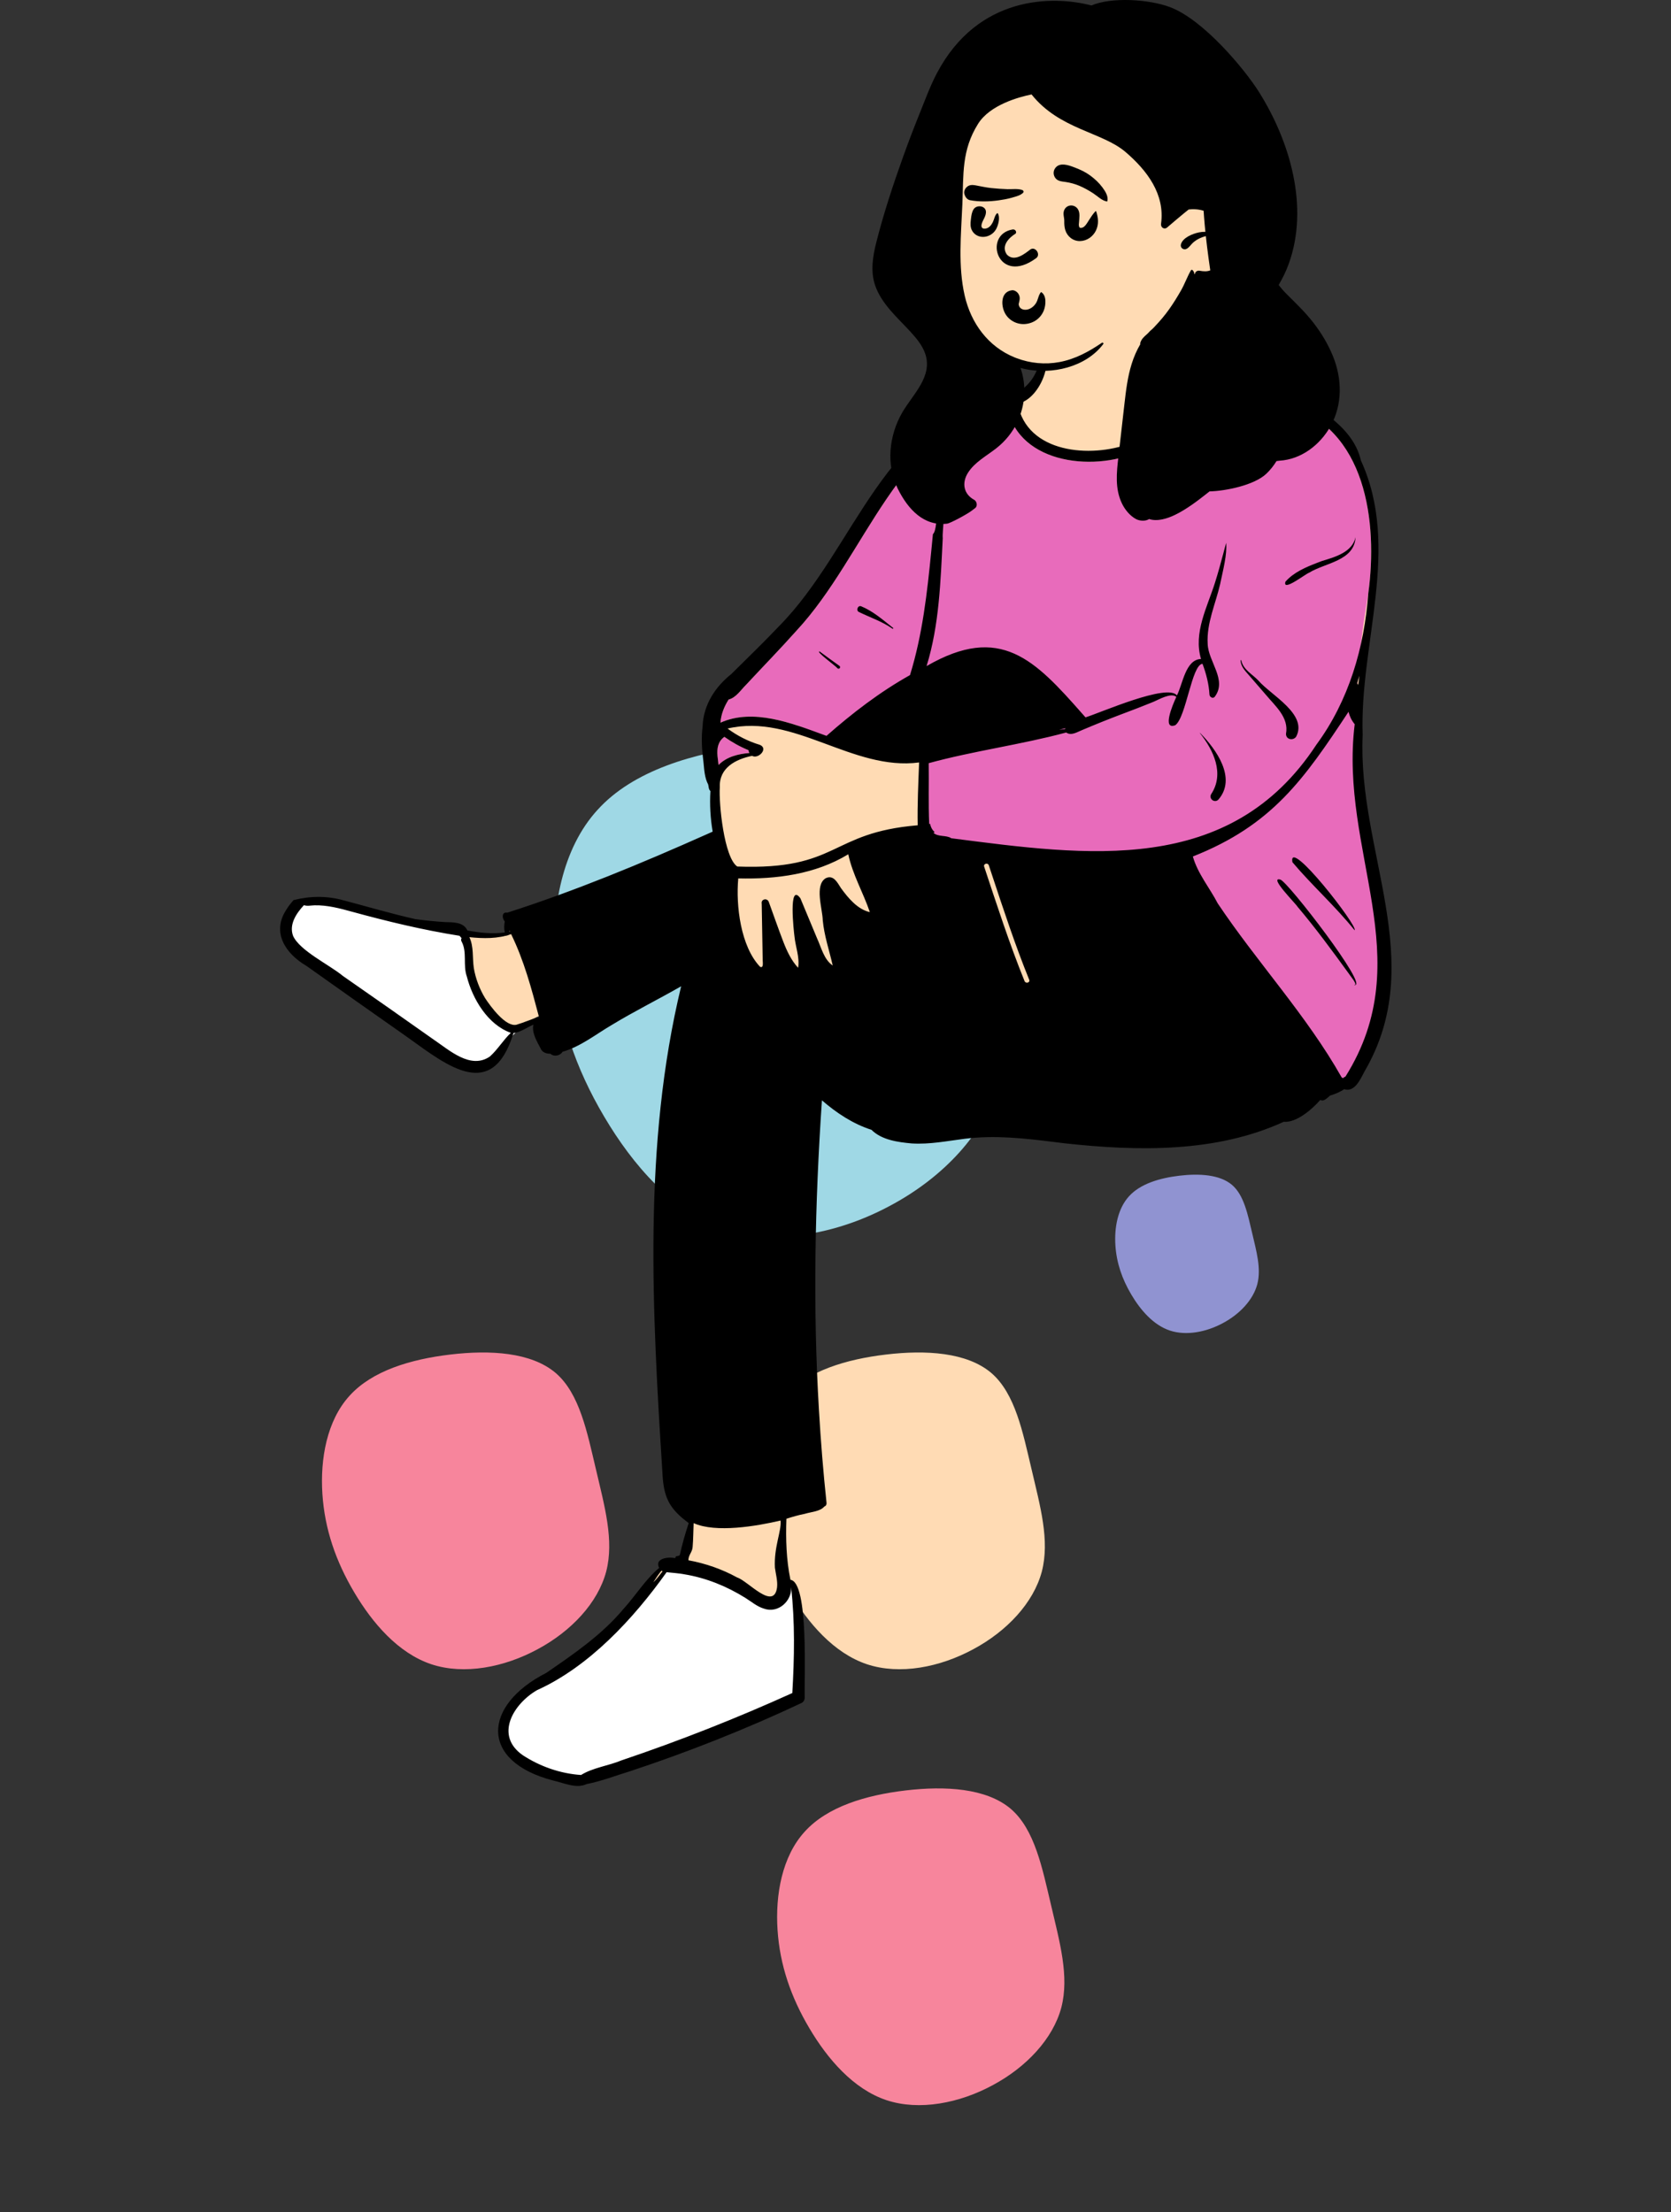 <svg width="346" height="458" viewBox="0 0 346 458" fill="none" xmlns="http://www.w3.org/2000/svg">
<rect x="0" y="0" width="346" height="458" fill="#333333" stroke="none"/>
<path d="M230.957 257.846C230.719 254.212 231.421 250.248 233.772 247.677C236.109 245.092 240.096 243.9 244.215 243.412C248.335 242.924 252.568 243.178 255.091 245.306C257.598 247.445 258.373 251.494 259.275 255.285C260.161 259.087 261.184 262.645 260.336 265.89C259.474 269.119 256.725 272.047 253.268 273.904C249.805 275.79 245.634 276.605 242.226 275.471C238.805 274.322 236.147 271.226 234.25 268.024C232.341 264.806 231.195 261.479 230.957 257.846Z" fill="#9093D1"/>
<path d="M66.756 309.303C66.28 302.036 67.685 294.107 72.385 288.967C77.061 283.795 85.032 281.412 93.271 280.436C101.511 279.46 109.978 279.969 115.023 284.224C120.037 288.501 121.587 296.601 123.391 304.182C125.162 311.786 127.21 318.902 125.513 325.393C123.791 331.851 118.292 337.706 111.376 341.422C104.452 345.192 96.111 346.821 89.293 344.556C82.452 342.258 77.134 336.066 73.341 329.661C69.524 323.223 67.232 316.57 66.756 309.303Z" fill="#F7859C"/>
<path d="M160.999 399.555C160.522 392.288 161.928 384.359 166.628 379.219C171.304 374.047 179.275 371.664 187.515 370.688C195.753 369.712 204.221 370.221 209.265 374.474C214.279 378.752 215.83 386.852 217.634 394.433C219.404 402.038 221.454 409.154 219.756 415.645C218.034 422.102 212.534 427.958 205.618 431.673C198.694 435.442 190.354 437.072 183.536 434.807C176.694 432.51 171.376 426.318 167.584 419.911C163.767 413.473 161.474 406.822 160.999 399.555Z" fill="#F7859C"/>
<path d="M114.879 199.441C114.153 188.092 116.37 175.705 123.731 167.665C131.055 159.577 143.523 155.835 156.407 154.291C169.29 152.747 182.526 153.521 190.404 160.154C198.23 166.822 200.634 179.47 203.435 191.305C206.184 203.177 209.368 214.287 206.697 224.427C203.989 234.518 195.377 243.677 184.555 249.496C173.72 255.4 160.676 257.966 150.023 254.444C139.333 250.873 131.035 241.215 125.122 231.219C119.171 221.173 115.604 210.79 114.879 199.441Z" fill="#9FD8E5"/>
<path d="M156.959 309.304C156.482 302.037 157.888 294.108 162.588 288.968C167.263 283.796 175.235 281.413 183.474 280.437C191.712 279.461 200.181 279.97 205.225 284.223C210.239 288.502 211.79 296.602 213.594 304.183C215.364 311.787 217.413 318.903 215.716 325.394C213.994 331.851 208.494 337.707 201.578 341.422C194.654 345.191 186.314 346.821 179.496 344.556C172.654 342.259 167.336 336.067 163.544 329.66C159.727 323.224 157.434 316.571 156.959 309.304Z" fill="#FFDBB4"/>
<path fill-rule="evenodd" clip-rule="evenodd" d="M60.924 186.964C62.161 186.609 63.705 186.517 65.058 186.452C69.838 186.171 74.712 188.452 79.4 189.48C81.451 189.988 83.624 190.586 85.82 191.031C87.769 191.296 89.784 191.495 91.81 191.621C93.448 191.67 95.353 191.545 95.913 193.268C99.204 193.907 102.118 194.172 105.256 193.629C104.962 192.629 104.795 191.583 105.099 190.505C104.945 190.249 104.737 189.904 104.625 189.671H105.002C110.51 187.464 116.466 185.957 122.002 183.671C129.229 181.064 139.872 176.027 148.221 172.588C147.655 169.485 147.446 166.332 147.686 163.268L147.35 162.996C147.24 162.394 147.069 161.673 146.758 161.127C146.364 160.081 146.355 158.653 146.199 157.471C145.872 155.159 145.655 151.676 146.248 148.931C146.508 145.207 149.015 142.337 151.719 140.034C155.039 136.748 158.363 133.541 161.605 130.128C179.542 111.825 180.961 88.772 209.042 81.765L209.055 81.656C209.277 81.409 209.367 81.213 209.619 81.604C210.546 81.248 211.702 81.278 212.479 80.677C213.857 79.418 214.835 77.965 215.475 76.241C215.967 72.982 215.619 67.959 218.471 65.874C221.64 63.974 238.474 62.621 239.926 66.775C240.827 67.622 241.237 68.697 241.518 70.014C242.456 71.79 243.048 73.76 243.993 75.563C246.002 79.607 247.304 78.711 250.851 79.635C251.236 78.776 252.404 78.949 253.256 79.074C263.57 80.525 276.145 84.484 280.561 94.187L280.185 94.139C287.808 108.474 282.865 126.704 281.501 141.895C280.398 155.398 281.66 168.965 284.657 181.56C288.335 194.922 288.546 209.868 281.248 221.962C280.506 223.347 279.603 225.303 278.004 224.435C277.129 225.098 276.145 225.555 274.786 225.954C274.411 226.226 274.023 226.683 273.631 226.878C273.613 226.905 272.981 226.54 272.948 226.53C271.755 228.235 206.237 233.931 199.438 234.815C193.448 235.538 185.533 237.384 180.651 233.059C176.617 231.906 172.396 228.902 169.172 225.92C167.216 254.318 166.134 312.475 164.388 312.88C163.624 313.14 162.593 313.45 161.729 313.698C161.723 315.738 161.572 318.056 161.732 320.062C162 322.327 162.679 325.002 162.986 327.383C164.307 327.295 164.695 328.621 164.849 329.521C165.989 336.961 165.955 342.959 165.873 351.136C152.469 359.039 136.759 363.385 121.676 368.493C120.231 369.579 117.101 368.404 115.433 368.11C109.641 366.969 103.061 363.593 104.522 357.403C105.593 352.743 110.087 350.061 113.87 347.319C118.009 344.318 122.372 341.319 126.178 337.745C129.231 334.866 131.512 332.632 134.058 329.383C135.188 327.872 136.392 325.389 137.912 324.276C136.307 322.37 139.55 324.156 140.778 324.266C141.5 320.863 142.395 317.595 143.467 314.331L142.425 314.378C139.002 311.178 137.083 295.818 136.845 291.261C135.129 261.555 135.17 227.317 142.052 202.299C136.824 205.522 131.091 208.213 125.892 211.4C122.613 213.323 119.287 215.992 115.612 216.924C115.372 217.612 114.496 217.88 114.018 217.206C113.36 217.287 112.512 217.014 112.44 216.714C111.767 215.337 110.793 213.853 110.91 212.357C110.91 212.357 111.812 210.261 111.812 210.261C109.79 211.084 107.592 212.815 105.433 212.974C101.073 227.547 92.482 219.383 84.215 213.712C79.226 210.222 73.769 206.369 68.519 202.649C64.064 199.102 55.367 195.736 59.631 188.711" fill="#FFDBB4"/>
<path d="M252.077 79.936C251.689 80.017 251.436 80.426 251.226 80.849L251.184 80.936L251.095 81.122C249.016 87.412 242.418 90.921 236.47 93.256L236.106 93.397L235.738 93.539C226.02 97.858 209.894 95.844 208.389 83.225C185.618 89.282 179.449 114.926 164.949 130.543C161.551 134.359 157.98 138.014 154.502 141.755C153.405 142.832 152.402 144.451 150.869 144.832C149.949 146.277 149.29 147.913 149.177 149.622C154.101 147.419 159.659 148.466 164.871 150.134C166.392 150.621 182.032 158.359 191.141 156.52C191.606 156.426 190.727 174.863 191.636 175.111C199.517 177.261 223.571 179.401 228.392 178.125C244.841 173.771 269.813 234.012 278.99 223.145C281.301 220.408 287.243 209.455 287.158 197.471C287.064 184.414 280.823 169.865 280.68 156.52C280.463 136.381 283.206 124.433 283.323 122.847C285.321 108.091 282.925 88.618 266.308 83.815C261.812 81.753 256.968 80.419 252.077 79.936ZM149.991 152.553C148.691 153.481 148.416 154.916 148.567 156.52C148.626 157.143 148.704 157.766 148.783 158.388C150.417 156.689 152.841 156.086 155.169 155.901C155.08 155.741 154.98 155.523 154.986 155.319C153.217 154.59 151.548 153.666 149.991 152.553Z" fill="#E86BBB"/>
<path fill-rule="evenodd" clip-rule="evenodd" d="M137.721 324.819L137.501 325.128C129.479 336.394 120.604 344.875 111.186 349.218L110.869 349.363L110.84 349.38C108.154 350.95 105.926 353.44 105.051 355.996C104.028 358.988 104.894 361.809 107.8 363.872L107.889 363.934L107.903 363.944C111.561 366.337 115.878 367.825 120.119 368.122L120.276 368.133L120.481 368.146L120.657 368.037C121.781 367.342 122.863 366.943 125.174 366.279L126.148 366L126.55 365.883L126.75 365.823C127.593 365.57 128.159 365.377 128.751 365.137L128.939 365.059L129.568 364.847C140.878 361.013 152.05 356.619 163.045 351.689L163.691 351.398L164.682 350.95L164.705 350.559C165.208 341.991 165.187 335.152 164.471 328.709L164.447 328.499L163.158 328.621C163.346 331.133 160.835 333.259 158.463 332.457L158.391 332.432L158.358 332.421L158.259 332.39C157.591 332.175 157.035 331.862 156.047 331.189L155.315 330.687L155.129 330.562L154.994 330.473C154.929 330.43 154.866 330.39 154.801 330.349L154.711 330.292C150.649 327.747 146.277 326.032 141.838 325.303C141.471 325.236 141.093 325.178 140.68 325.126L140.222 325.072L139.752 325.023L138.293 324.88L137.721 324.819ZM62.75 186.648L62.46 186.96C61.497 187.991 60.768 189.001 60.306 190.043C59.73 191.344 59.608 192.631 60.037 193.877L60.072 193.973L60.08 193.991C60.802 195.651 62.495 197.118 65.737 199.258L66.229 199.58C66.748 199.917 68.15 200.823 68.573 201.104L68.76 201.228C69.522 201.738 70.095 202.151 70.553 202.526L70.629 202.588L71.712 203.342L73.942 204.896L75.596 206.05L76.734 206.845C81.084 209.885 85.282 212.836 89.384 215.736L89.593 215.878L89.757 215.991L89.992 216.156L90.324 216.391L91.428 217.182L91.648 217.338L91.866 217.491L92.086 217.644L92.309 217.797L92.528 217.945C94.771 219.449 96.424 220.193 98.185 220.296C99.438 220.369 100.619 220.06 101.718 219.329L101.796 219.276L101.83 219.253L101.949 219.146L102.047 219.056L102.144 218.965L102.239 218.874C102.744 218.387 103.202 217.858 103.923 216.966L104.529 216.21L104.771 215.911L104.95 215.693L105.078 215.54C105.472 215.069 105.771 214.742 106.11 214.412L106.222 214.304L106.987 213.574L105.99 213.223C101.967 211.807 98.678 207.305 97.327 202.152L97.279 201.967L97.269 201.938C97.025 201.25 96.937 200.546 96.913 199.395L96.901 198.517L96.895 198.228L96.89 198.033L96.884 197.842C96.832 196.464 96.68 195.68 96.245 194.811L96.19 194.703L96.172 194.668L96.15 194.636C96.122 194.596 96.119 194.59 96.131 194.57L96.36 194.181L96.088 193.833C95.968 193.679 95.836 193.527 95.681 193.364L95.614 193.294L95.463 193.138L95.249 193.104C88.519 192.039 81.611 190.468 73.38 188.223L72.552 187.996L72.139 187.885L71.861 187.811L71.585 187.738C68.863 187.03 67.2 186.757 65.299 186.781L65.137 186.784C64.961 186.787 64.812 186.797 64.557 186.82L64.294 186.844L64.173 186.854L64.056 186.863C63.629 186.892 63.401 186.876 63.178 186.801L63.151 186.792L62.75 186.648Z" fill="white"/>
<path fill-rule="evenodd" clip-rule="evenodd" d="M248.317 78.745C244.106 77.72 243.387 67.615 240.844 69.054C239.374 70.333 241.778 72.747 242.204 74.192L242.391 74.558C243.253 76.241 244.229 77.917 245.929 78.887C247.022 80.039 250.288 78.908 249.808 80.742C248.131 86.271 239.23 90.099 233.983 91.82C225.829 94.887 212.638 93.849 210.723 83.571C215.195 82.751 218.502 74.673 215.745 71.309C215.651 74.576 214.76 77.948 212.198 80.162L212.056 80.292C211.606 80.704 211.022 81.195 210.44 81.104C209.872 80.313 208.771 80.763 208.447 81.598C182.981 86.004 177.308 113.5 161.271 129.684C158.068 133.06 154.719 136.292 151.413 139.566C148.037 142.248 145.648 145.986 145.482 150.376C145.18 152.817 145.33 155.26 145.652 157.706L145.675 157.927C145.824 159.442 145.913 161.07 146.634 162.415C146.758 162.871 146.708 163.447 147.102 163.769C146.93 166.559 147.093 169.399 147.565 172.18L146.336 172.729C132.816 178.757 119.14 184.439 105.042 188.958C103.838 188.739 103.936 190.141 104.519 190.779C104.365 191.529 104.349 192.308 104.529 193.05C101.948 193.421 99.326 193.112 96.777 192.641C95.971 190.864 93.829 190.959 92.173 190.909C90.116 190.78 88.062 190.579 86.02 190.293C80.987 189.168 76.045 187.687 71.061 186.386C67.726 185.446 64.129 185.491 60.783 186.356C60.215 186.993 59.69 187.674 59.247 188.397C56.188 193.145 59.202 197.495 63.471 199.988C70.321 204.849 77.172 209.703 84.052 214.518L84.552 214.875C92.738 220.74 101.946 228.164 106.318 213.889C107.787 213.717 109.075 212.729 110.444 212.147C110.076 213.86 111.175 215.59 111.933 217.059C112.26 217.895 113.152 218.171 113.976 218.163C114.682 218.856 116.006 218.583 116.467 217.762C120.209 216.689 123.301 214.186 126.613 212.241C131.322 209.377 136.263 206.936 141.04 204.194C133.104 237.087 135.045 271.349 137.157 304.831L137.172 305.133C137.433 310.021 138.553 312.334 142.603 315.33C141.898 317.485 141.267 319.648 140.785 321.864C140.615 322.378 139.833 321.894 139.827 322.6C138.388 322.263 135.464 322.624 136.484 324.616C133.595 327.043 131.639 330.331 129.107 333.098C124.647 338.449 118.817 342.432 113.1 346.357C99.959 353.06 99.206 364.675 114.581 368.643L114.735 368.68C116.852 369.19 119.402 370.356 121.455 369.374C124.525 368.782 127.572 367.584 130.576 366.672C142.672 362.665 154.502 357.973 165.965 352.582C166.38 352.386 166.615 351.938 166.626 351.49C166.498 347.791 167.502 327.518 163.67 327.081C162.814 322.939 162.68 318.664 162.835 314.437C164.078 314.045 165.335 313.668 166.623 313.423C167.873 313.029 169.828 312.94 170.665 311.927C170.966 311.818 171.186 311.548 171.141 311.123C170.464 304.77 169.951 298.401 169.577 292.023C168.294 270.634 168.73 249.177 170.19 227.811C173.2 230.417 176.63 232.698 180.448 233.912C182.555 236.025 185.935 236.479 188.812 236.735C192.511 236.964 196.146 236.224 199.797 235.764C205.996 234.983 212.153 235.675 218.308 236.441L220.411 236.703C235.479 238.358 251.763 238.7 265.807 232.253C268.451 232.488 271.734 229.628 273.383 227.716C274.112 228.166 274.827 227.287 275.408 226.824C276.366 226.533 277.452 226.114 278.321 225.504C280.527 226.226 281.716 223.36 282.554 221.802C295.85 199.01 281.043 176.323 282.157 152.155C281.482 133.206 290.116 113.466 281.772 95.293C280.083 87.602 270.21 82.287 262.779 80.333C260.384 79.937 251.318 76.656 250.32 79.415C249.847 78.794 249.041 78.747 248.317 78.745ZM138.029 325.504C139.274 325.638 140.49 325.715 141.721 325.941C146.216 326.679 150.504 328.421 154.367 330.842C155.618 331.623 156.735 332.607 158.17 333.042C161.12 334.114 164.02 331.452 163.804 328.573C164.626 335.807 164.485 343.25 164.058 350.521C152.519 355.746 140.721 360.406 128.709 364.453C126.004 365.588 122.801 365.951 120.316 367.486C116.08 367.218 111.816 365.729 108.258 363.401C102.356 359.302 106.274 352.8 111.167 349.94C121.937 345.075 131.105 335.229 138.029 325.504ZM161.626 314.806C161.851 316.95 160.223 320.291 160.453 324.565C160.63 325.899 161.045 327.298 160.901 328.637C160.238 333.607 154.862 327.291 152.641 326.599C149.487 324.863 146.06 323.681 142.537 323.034C142.559 321.888 143.317 321.431 143.416 320.298C143.559 318.63 143.552 317.027 143.627 315.342C148.208 317.427 156.766 315.953 161.626 314.806ZM136.942 325.18C137.022 325.233 137.106 325.279 137.193 325.319C136.556 326.091 136.005 326.947 135.25 327.611L135.571 327.112C136.001 326.445 136.441 325.781 136.942 325.18ZM279.226 147.366C279.457 148.305 279.877 149.188 280.507 149.939C277.255 176.334 293.987 198.338 278.603 222.88C278.409 222.971 278.231 223.083 278.061 223.224C277.97 223.164 277.88 223.101 277.791 223.037C270.58 210.265 260.316 199.248 252.138 187.026C250.568 183.958 247.984 180.87 246.994 177.325C263.43 170.829 269.995 161.351 279.226 147.366ZM62.933 187.402C63.63 187.652 64.405 187.446 65.149 187.432C67.789 187.376 70.37 188.066 72.895 188.763C80.24 190.773 87.623 192.554 95.148 193.744C95.3 193.902 95.445 194.063 95.578 194.232C95.447 194.453 95.427 194.729 95.616 195.004C96.751 197.175 95.834 199.832 96.659 202.156C97.853 206.86 101.032 212.165 105.775 213.835C104.193 215.343 103.059 217.285 101.43 218.742C97.425 221.489 93.015 217.394 89.745 215.198C83.52 210.796 77.279 206.425 71.021 202.072C68.217 199.746 62.015 196.814 60.674 193.733C59.814 191.37 61.379 189.068 62.933 187.402ZM105.832 193.4C108.511 198.87 110.058 204.685 111.605 210.558C109.996 211.001 108.513 211.695 106.931 212.162C104.703 212.664 101.558 208.354 100.44 206.643C99.289 204.729 98.482 202.627 98.108 200.424C97.793 198.267 98.129 196.027 97.192 194.029C100.094 194.325 103.039 194.388 105.832 193.4ZM265.122 182.114C262.606 181.408 268.33 187.106 268.659 187.714C272.381 192.113 275.791 196.758 279.175 201.418L280.201 202.833C280.299 202.976 280.978 203.981 280.487 203.853C280.442 203.842 280.421 203.901 280.457 203.925C283.586 204.479 266.631 182.501 265.122 182.114ZM203.782 179.424C203.578 178.81 204.544 178.548 204.748 179.158L205.389 181.092C207.81 188.397 210.215 195.713 213.108 202.848C213.35 203.446 212.383 203.707 212.142 203.115C208.996 195.351 206.425 187.372 203.782 179.424ZM175.646 176.866C176.528 181.058 178.758 184.836 180.109 188.843C177.571 188.283 175.616 185.915 174.136 183.878L174.092 183.811C173.394 182.735 172.582 181.055 170.997 181.814C168.591 183.213 170.315 188.176 170.36 190.528C170.665 193.752 171.712 196.768 172.426 199.9C170.591 198.645 170.064 196.171 169.17 194.243L165.729 185.98C163.2 182.51 164.374 192.9 164.505 193.88C164.711 196.034 165.617 198.201 165.261 200.37C163.835 198.833 162.936 196.902 162.181 194.943C161.134 192.218 160.178 189.458 159.181 186.715C158.837 185.836 157.53 186.144 157.72 187.112C157.784 190.225 157.835 193.338 157.885 196.451L157.922 198.786C157.929 199.229 158.147 200.522 157.384 200.164C153.372 195.95 152.344 187.523 152.866 181.861C160.751 182.051 168.796 181.027 175.646 176.866ZM105.479 192.589C105.511 192.692 105.548 192.795 105.585 192.898C105.563 192.902 105.538 192.907 105.516 192.913C105.501 192.804 105.488 192.697 105.479 192.589ZM280.48 192.589C281.355 191.942 266.654 173.048 267.606 178.502C271.708 183.36 276.49 187.617 280.48 192.589ZM150.65 150.836C164.398 147.603 176.505 159.681 190.312 157.856C190.152 162.182 189.93 166.537 190.018 170.865C171.682 172.379 173.769 180.191 152.662 179.404C149.934 177.576 148.814 166.368 149.045 162.984C148.868 158.984 152.307 157.188 155.733 156.487C156.97 157.235 159.191 155.003 157.353 154.217C154.934 153.489 152.671 152.344 150.65 150.836ZM252.076 79.936C256.968 80.418 261.812 81.753 266.307 83.815C282.925 88.618 285.321 108.09 283.323 122.847C282.495 134.069 279.298 145.044 272.577 154.169C254.683 181.487 225.046 177.161 196.974 173.548C195.962 172.843 194.247 173.344 193.272 172.413C193.374 172.377 193.466 172.329 193.544 172.269C193.076 171.903 192.713 171.261 192.605 170.578L192.403 170.598C192.205 166.362 192.363 162.208 192.299 158.005C201.523 155.472 211.416 154.178 220.764 151.656C221.827 152.398 223.052 151.544 224.09 151.141C226.781 149.995 229.496 148.906 232.23 147.87L232.915 147.612C234.697 146.943 236.479 146.257 238.245 145.542L238.906 145.273C239.918 144.859 242.472 143.326 243.576 144.283L243.487 144.475C242.832 145.904 240.578 151.193 243.349 150.147C245.6 148.565 246.766 137.534 248.995 137.437C249.762 139.491 250.311 141.622 250.436 143.817C250.481 144.311 251.13 144.728 251.52 144.266C254.163 140.781 250.17 136.985 250.064 133.307C249.812 129.029 251.702 125.027 252.644 120.933L252.702 120.651C253.254 117.995 254.113 114.775 253.885 112.393L253.337 114.46C252.787 116.529 252.223 118.599 251.576 120.639C249.972 125.734 247.074 130.983 248.684 136.435C245.454 136.543 244.908 141.647 243.695 143.978C241.732 141.428 227.918 147.543 224.765 148.524L224.157 147.833C214.285 136.626 207.158 129.042 191.857 137.907C194.5 129.37 194.755 120.303 195.206 111.438C195.052 109.752 196.025 105.303 194.652 104.383C194.414 104.417 194.182 104.489 193.964 104.585L193.964 105.459C193.957 107.152 193.878 109.959 193.169 110.596L192.844 113.948C191.992 122.663 191.026 131.371 188.426 139.769C182.186 143.262 176.492 147.635 171.136 152.353L170.526 152.13C163.907 149.704 155.944 146.595 149.177 149.622C149.29 147.913 149.949 146.277 150.869 144.831C152.402 144.451 153.405 142.832 154.502 141.755C157.98 138.014 161.551 134.359 164.949 130.543C179.449 114.926 185.618 89.282 208.389 83.224C209.894 95.844 226.02 97.857 235.737 93.539L236.106 93.397C242.147 91.063 248.974 87.54 251.095 81.122L251.183 80.936C251.402 80.483 251.662 80.022 252.076 79.936ZM248.492 151.749C248.475 151.73 248.44 151.756 248.456 151.777C251.287 155.334 253.591 160.186 250.777 164.435C250.257 165.391 251.472 166.31 252.25 165.581C256.156 161.141 251.823 155.123 248.492 151.749ZM149.991 152.553C151.548 153.665 153.217 154.59 154.986 155.319C154.98 155.523 155.08 155.741 155.169 155.901C152.841 156.086 150.417 156.688 148.783 158.388C148.704 157.766 148.626 157.143 148.567 156.519C148.416 154.916 148.69 153.48 149.991 152.553ZM257.047 136.829L257.029 136.743C257.016 136.646 256.869 136.639 256.873 136.743C256.927 138.015 257.851 138.919 258.634 139.825C259.796 141.168 260.957 142.511 262.119 143.853C264.062 146.193 266.924 148.546 266.28 151.936C266.268 153.14 267.775 153.398 268.387 152.513C270.819 147.869 263.163 143.918 260.583 140.923C259.371 139.626 257.461 138.672 257.047 136.829ZM220.597 150.77C220.56 150.827 220.534 150.89 220.521 150.954C220.113 150.998 219.707 151.044 219.301 151.094L220.597 150.77ZM281.489 139.91C281.417 140.395 281.349 140.881 281.284 141.368L281.219 141.855L281.209 141.812C281.176 141.686 281.113 141.576 281.032 141.488L281.004 141.46C281.172 140.946 281.334 140.429 281.489 139.91ZM169.723 134.887C168.748 134.783 173.168 137.965 173.412 138.359C173.768 138.669 174.185 138.118 173.805 137.849C172.431 136.879 171.078 135.883 169.723 134.887ZM178.323 125.527C177.644 125.249 177.183 126.38 177.827 126.696C180.172 127.844 182.651 128.657 184.812 130.168C184.907 130.234 185.026 130.08 184.936 130.009L184.676 129.803C182.686 128.221 180.698 126.501 178.323 125.527ZM280.68 111.219C280.024 114.309 276.478 115.324 273.726 116.147L272.866 116.475C270.436 117.407 267.918 118.454 266.17 120.422C265.485 122.641 270.374 118.775 271.057 118.579C274.396 116.506 280.43 116.154 280.68 111.219ZM208.289 82.367C208.27 82.524 208.261 82.685 208.256 82.845C208.051 82.845 207.846 82.847 207.641 82.853C207.88 82.713 208.1 82.552 208.289 82.367Z" fill="black"/>
<path fill-rule="evenodd" clip-rule="evenodd" d="M193.877 38.612C194.489 28.529 197.751 17.099 207.351 12.148C228.515 3.629 256.341 25.083 257.815 47C258.328 54.502 254.175 62.7 246.586 64.785C244.899 67.028 242.347 68.397 239.828 69.585C209.83 85.196 190.452 72.506 193.877 38.612Z" fill="#FFDBB4"/>
<path fill-rule="evenodd" clip-rule="evenodd" d="M187.043 32.34C188.103 29.387 189.223 26.456 190.401 23.548C191.548 20.718 192.585 17.827 194.01 15.131C202.52 -0.971 217.995 -0.971 225.995 1.133C230.143 -0.66 237.914 -0.155 242.233 1.463C249.226 4.082 257.751 14.384 260.665 19.013C267.1 29.233 271.116 42.835 266.842 54.644C266.283 56.188 265.571 57.617 264.768 58.995C265.274 59.682 265.855 60.332 266.5 60.972C268.414 62.872 270.329 64.709 271.983 66.852C273.627 68.982 274.99 71.247 276.004 73.744C277.917 78.453 278.009 83.785 275.48 88.278C273.28 92.188 269.383 95.099 264.991 95.377C264.766 95.408 264.54 95.437 264.314 95.46C263.732 96.421 263.022 97.306 262.213 98.078C259.732 100.444 253.819 101.658 250.446 101.736C250.273 101.875 250.099 102.015 249.924 102.153C247.86 103.782 245.695 105.425 243.326 106.584C241.721 107.37 239.617 108.027 237.942 107.46C237.183 107.968 235.937 107.861 235.184 107.445C233.946 106.761 232.939 105.529 232.327 104.268C230.841 101.206 231.199 97.856 231.58 94.585C232 90.972 232.404 87.357 232.815 83.744C233.136 80.919 233.472 78.046 234.329 75.325C234.772 73.915 235.352 72.56 236.102 71.286C236.082 71.179 236.086 71.072 236.116 70.971C236.362 70.17 236.869 69.751 237.471 69.206C237.548 69.136 237.626 69.065 237.702 68.992C238.002 68.648 238.324 68.329 238.668 68.058C238.801 67.924 238.932 67.788 239.062 67.651C240.15 66.509 241.178 65.308 242.091 64.021C242.977 62.773 243.777 61.469 244.538 60.142C245.312 58.792 245.824 57.302 246.597 55.962C246.663 55.846 246.831 55.824 246.925 55.919C247.164 56.167 247.317 56.443 247.288 56.733L247.408 56.751C247.453 56.313 247.855 55.957 248.402 56.052C249.219 56.195 249.892 56.248 250.6 55.976C250.475 55.148 250.36 54.318 250.247 53.486C250.04 51.956 249.848 50.421 249.683 48.886C249.284 48.982 248.888 49.12 248.5 49.295C247.948 49.543 247.426 49.877 246.98 50.287C246.54 50.692 246.236 51.238 245.7 51.52C245.082 51.843 244.337 51.309 244.518 50.609C244.885 49.194 246.962 48.384 248.247 48.116C248.688 48.024 249.139 47.985 249.59 47.995C249.488 47.009 249.397 46.024 249.323 45.037C249.287 44.57 249.255 44.103 249.224 43.635C248.226 43.331 247.156 43.241 246.117 43.383C245.774 43.657 245.431 43.928 245.1 44.202C244.048 45.074 243.001 45.951 241.967 46.844C241.873 46.923 241.781 47.003 241.687 47.084C241.073 47.614 240.307 47.089 240.41 46.338C241.254 40.188 237.498 35.297 233.101 31.507C228.233 27.31 219.384 26.822 213.595 19.553C210.929 20.097 204.976 21.713 202.52 25.639C199.081 31.14 199.53 36.07 199.268 42.31C199.006 48.556 198.341 55.07 199.755 61.228C201.059 66.906 204.59 71.757 210.068 73.988C210.204 74.043 210.342 74.096 210.479 74.148C213.312 75.22 216.403 75.523 219.384 74.959C222.682 74.333 225.436 72.819 228.18 70.957C228.338 70.851 228.569 71.068 228.45 71.227C224.833 76.035 217.729 77.641 212.093 76.372C211.83 76.312 211.568 76.247 211.308 76.176C212.569 79.812 212.315 83.802 210.673 87.342C209.685 89.472 208.179 91.315 206.345 92.769C204.323 94.371 201.815 95.664 200.412 97.912C199.128 99.972 199.509 102.287 201.709 103.477C202.263 103.778 202.476 104.753 201.927 105.181C201.717 105.343 201.507 105.508 201.292 105.67C200.06 106.602 196.678 108.353 196.13 108.417C191.266 108.996 187.995 105.414 185.899 101.188C183.437 96.228 184.077 90.184 186.789 85.46C188.964 81.671 193.248 77.936 191.545 73.14C190.937 71.427 189.695 69.966 188.487 68.647C187.111 67.144 185.63 65.737 184.31 64.181C182.998 62.636 181.834 60.956 181.184 59.017C180.236 56.184 180.708 53.12 181.42 50.292C182.948 44.22 184.931 38.229 187.043 32.34Z" fill="black"/>
<path fill-rule="evenodd" clip-rule="evenodd" d="M210.889 60.867C210.64 60.434 210.068 60.034 209.545 60.095C207.2 60.37 207.204 63.216 208.11 64.877C208.912 66.35 210.574 67.214 212.237 67.088C213.984 66.955 215.472 65.927 216.127 64.292C216.56 63.21 216.761 61.212 215.608 60.485C215.587 60.472 215.551 60.475 215.534 60.495C214.982 61.138 214.96 62.104 214.476 62.82C214.027 63.486 213.328 64.037 212.509 64.121C211.897 64.185 211.279 63.964 211.039 63.415C210.91 63.118 210.925 62.956 210.973 62.752L211.018 62.574C211.171 61.951 211.24 61.477 210.889 60.867ZM210.262 48.388C209.039 49.132 207.176 50.867 208.491 52.711C210.04 54.338 212.269 52.473 213.368 51.63C214.387 50.976 215.532 52.657 214.586 53.42C206.647 59.303 203.425 48.583 209.643 47.513C210.328 47.395 210.582 48.158 210.262 48.388ZM223.176 43.286C222.426 42.159 220.712 42.325 220.299 43.663C220.075 44.387 220.384 45.038 220.368 45.762C220.355 46.373 220.395 47.054 220.582 47.646C221.009 48.996 222.222 49.95 223.657 49.91C225.087 49.871 226.347 48.965 226.946 47.688C227.547 46.407 227.42 45.082 226.981 43.779C226.96 43.717 226.878 43.686 226.828 43.739C226.31 44.291 225.93 44.873 225.537 45.491L225.134 46.124C224.826 46.601 224.379 47.211 223.805 47.172L223.718 47.164C223.559 47.15 223.583 47.182 223.46 46.964C223.403 46.863 223.413 46.676 223.386 46.557L223.376 46.517L223.381 46.495C223.394 46.437 223.406 46.329 223.415 46.14L223.418 46.099C223.459 45.217 223.708 44.085 223.176 43.286ZM204.149 44.037C204.283 42.595 202.258 42.275 201.585 43.342C201.234 43.898 201.132 44.597 201.054 45.259L201.018 45.573C200.938 46.253 200.906 46.96 201.201 47.595C201.666 48.593 202.676 49.122 203.765 49.038C204.806 48.958 205.755 48.354 206.256 47.438C206.702 46.62 207.145 45.023 206.604 44.17C206.571 44.118 206.505 44.111 206.461 44.151C205.948 44.606 205.865 45.436 205.561 46.029C205.247 46.64 204.77 47.236 204.048 47.329C203.358 47.418 203.094 47.04 203.27 46.381C203.498 45.531 204.063 44.952 204.149 44.037ZM222.629 34.715L222.298 34.589C221.163 34.16 219.606 33.664 218.683 34.587C218.114 35.157 218.006 35.995 218.412 36.69C218.904 37.532 219.787 37.553 220.639 37.677C221.609 37.818 222.595 38.086 223.498 38.468C224.515 38.899 225.458 39.435 226.383 40.035C227.262 40.605 228.137 41.536 229.189 41.712C229.232 41.719 229.281 41.7 229.292 41.653C229.531 40.624 228.867 39.611 228.275 38.808C227.558 37.836 226.689 37.038 225.719 36.322C224.782 35.632 223.711 35.133 222.629 34.715ZM202.018 38.375L201.917 38.357C201.229 38.242 200.606 38.269 200.087 38.814C199.691 39.23 199.539 39.77 199.728 40.32C199.902 40.827 200.291 41.343 200.856 41.449C202.764 41.809 204.877 41.749 206.794 41.477C207.671 41.353 208.556 41.2 209.41 40.96L209.803 40.846C210.517 40.642 211.333 40.429 211.851 39.904C212.037 39.715 211.93 39.445 211.707 39.358C210.803 39.004 209.564 39.192 208.6 39.164C207.479 39.132 206.356 39.048 205.24 38.932C204.149 38.819 203.094 38.572 202.018 38.375Z" fill="black"/>
</svg>
